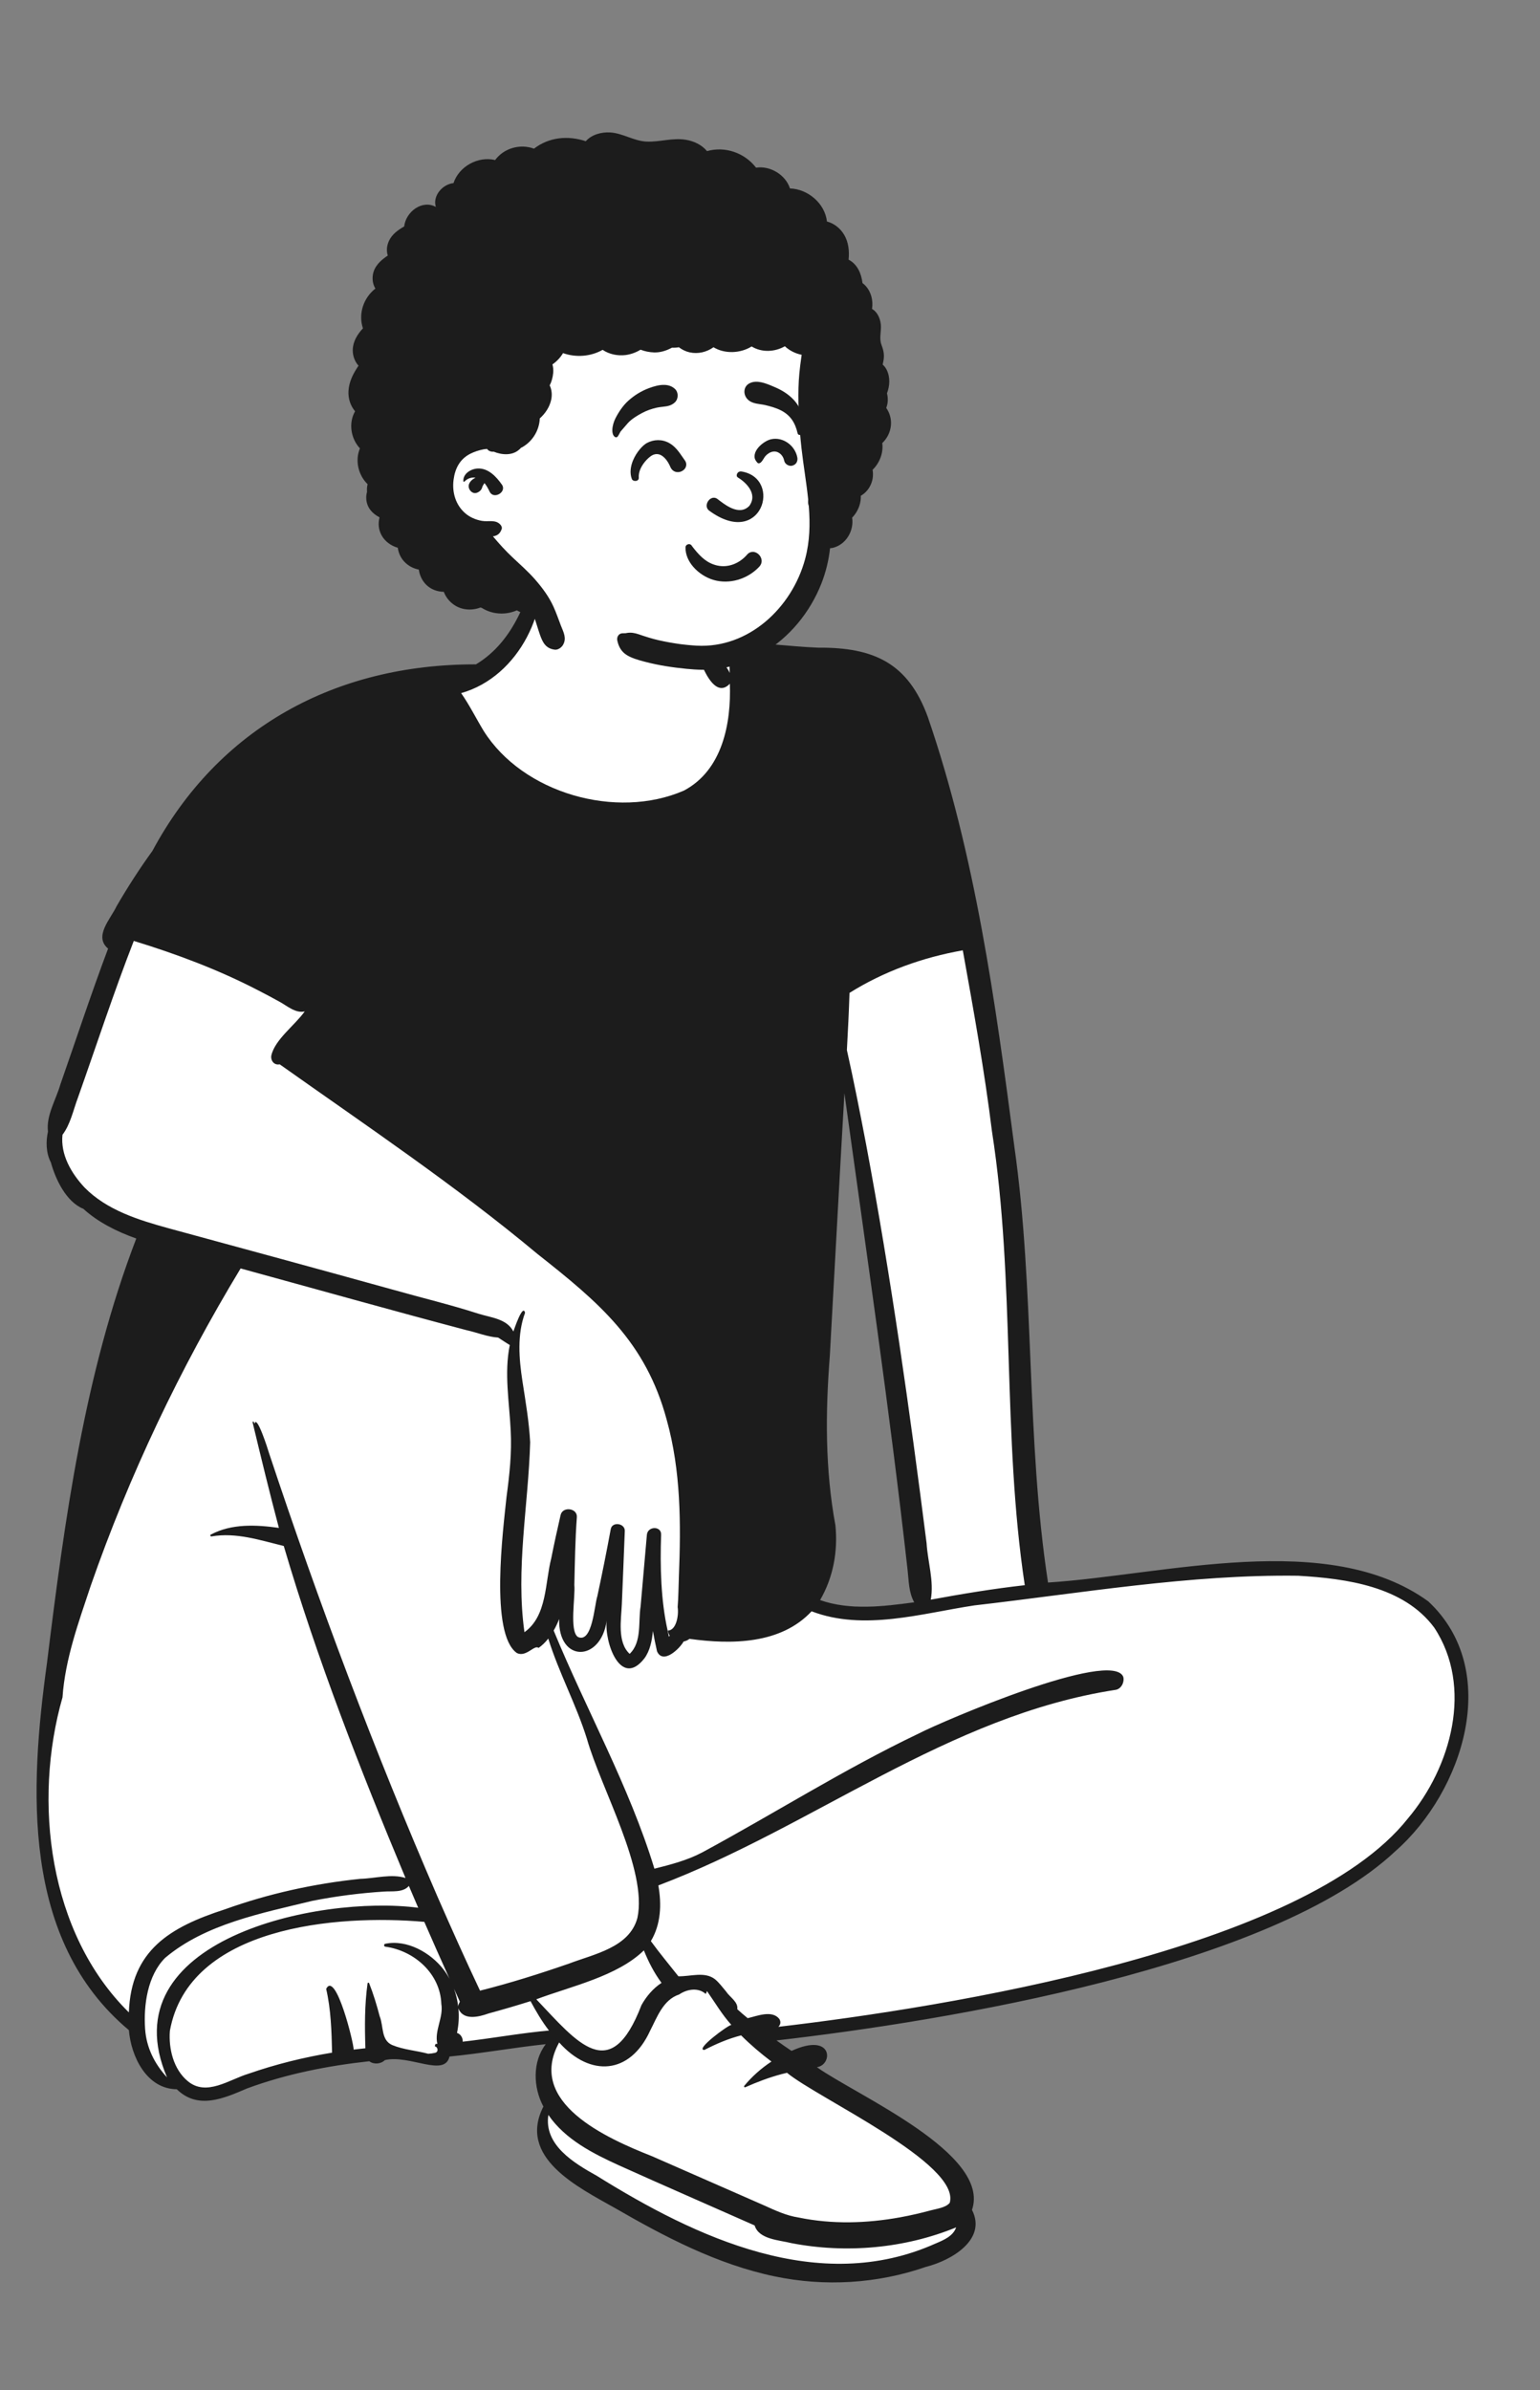 <svg width="145" height="225" viewBox="0 0 145 225" fill="none" xmlns="http://www.w3.org/2000/svg">
<rect x="0" y="0" width="145" height="225" fill="#808080" stroke="none"/>
<mask id="mask0_518_383" style="mask-type:alpha" maskUnits="userSpaceOnUse" x="0" y="0" width="145" height="225">
<rect width="144.991" height="224.607" fill="#D9D9D9"/>
</mask>
<g mask="url(#mask0_518_383)">
<path fill-rule="evenodd" clip-rule="evenodd" d="M78.049 143.101C78.28 145.507 77.807 147.804 76.68 149.747L76.314 150.379L77.012 150.622C78.281 151.065 79.693 151.28 81.328 151.28C83.011 151.28 84.76 151.046 86.166 150.859L87.066 150.739L86.624 149.959C86.269 149.333 86.203 148.573 86.133 147.77C86.114 147.554 86.095 147.33 86.07 147.109C84.737 135.238 83.054 123.212 81.425 111.581C80.996 108.521 80.553 105.356 80.124 102.243L78.891 102.291C78.559 108.053 78.237 113.912 77.926 119.579C77.789 122.07 77.652 124.562 77.514 127.054C77.022 133.353 77.192 138.453 78.049 143.101M78.552 214.289C76.741 214.289 74.927 214.101 73.159 213.73C67.629 212.573 62.605 209.842 58.329 207.374C58.111 207.25 57.89 207.127 57.662 207C55.989 206.066 53.906 204.905 52.6 203.488C51.168 201.933 50.922 200.384 51.825 198.612L51.967 198.332L51.818 198.055C50.883 196.32 50.953 194.173 51.987 192.835L52.857 191.71L51.427 191.861C49.986 192.014 48.533 192.22 47.128 192.42C45.569 192.642 43.957 192.871 42.37 193.025L41.928 193.067L41.827 193.491C41.77 193.727 41.701 193.87 41.211 193.87C40.786 193.87 40.215 193.746 39.611 193.615C38.862 193.452 38.012 193.268 37.192 193.268C36.832 193.268 36.508 193.302 36.201 193.373L36.023 193.414L35.896 193.543C35.815 193.626 35.676 193.678 35.535 193.678C35.428 193.678 35.329 193.648 35.263 193.596L35.063 193.44L34.809 193.468C30.383 193.952 26.566 194.803 23.142 196.067L23.126 196.073L23.052 196.105C21.814 196.638 20.533 197.189 19.367 197.189C18.515 197.189 17.823 196.9 17.189 196.279L17.01 196.104L16.757 196.101C14.193 196.078 13.022 193.097 12.86 191.099L12.839 190.848L12.644 190.684C8.176 186.946 5.538 181.811 4.579 174.987C3.706 168.772 4.377 162.218 5.147 156.627C6.93 142.138 8.79 129.149 13.517 116.83L13.738 116.254L13.149 116.043C11.108 115.312 9.547 114.439 8.379 113.376L8.298 113.302L8.196 113.26C6.522 112.574 5.702 110.042 5.49 109.283L5.473 109.222L5.444 109.165C5.102 108.512 5.023 107.603 5.228 106.672L5.25 106.571L5.237 106.469C5.127 105.585 5.493 104.66 5.881 103.681C6.058 103.234 6.241 102.772 6.375 102.312C6.835 100.996 7.294 99.657 7.738 98.362C8.735 95.456 9.766 92.452 10.865 89.529L11.015 89.129L10.684 88.854C10.119 88.384 10.308 87.83 11.122 86.506C11.315 86.193 11.497 85.897 11.635 85.606C12.679 83.807 13.798 82.08 14.962 80.473L14.986 80.44L15.005 80.404C20.975 69.288 31.565 63.166 44.823 63.166L45.093 63.166L45.243 63.077C47.728 61.587 49.502 59.031 50.666 55.262L50.703 55.142L50.689 55.017C50.649 54.67 50.605 54.215 50.62 53.773C50.658 52.653 51.098 51.655 51.827 51.032C53.211 49.852 55.311 49.753 57.343 49.753L57.635 49.754C60.234 49.761 62.068 50.211 63.409 51.169C64.966 52.283 65.827 54.081 66.04 56.666C66.104 57.439 66.102 58.24 66.1 59.015L66.1 59.232L66.126 59.317C66.312 59.932 66.531 60.522 66.776 61.072L67.028 61.638L67.6 61.383C67.97 61.218 68.439 61.133 69.035 61.123C69.206 61.119 69.374 61.118 69.543 61.118C70.925 61.118 72.404 61.243 73.835 61.365C74.912 61.457 76.027 61.552 77.106 61.594L77.12 61.594C77.12 61.594 77.269 61.593 77.336 61.593C79.958 61.593 81.859 62.005 83.317 62.887C84.888 63.838 86.018 65.363 86.872 67.687C91.453 81.011 93.336 95.362 94.997 108.023C95.939 114.645 96.226 121.433 96.503 127.997C96.796 134.926 97.098 142.09 98.169 149.094L98.254 149.647L98.823 149.611C101.326 149.45 104.031 149.103 106.895 148.735C111.246 148.177 115.746 147.6 120.096 147.6C126.177 147.6 130.788 148.794 134.19 151.247C136.562 153.476 137.789 156.492 137.739 159.974C137.667 164.893 135.058 170.332 131.09 173.83L131.075 173.843C126.06 178.567 116.905 182.664 103.865 186.021C91.874 189.107 79.471 190.785 73.145 191.51L71.579 191.689L72.85 192.605C73.365 192.976 73.834 193.303 74.285 193.604L74.576 193.797L74.895 193.652C75.804 193.236 76.381 193.149 76.706 193.149C76.994 193.149 77.341 193.211 77.36 193.508C77.373 193.703 77.234 193.992 76.941 194.028L75.385 194.222L76.655 195.125C77.504 195.729 78.77 196.456 80.237 197.299C85.034 200.054 92.284 204.219 91.037 207.877L90.956 208.117L91.072 208.343C91.407 208.998 91.435 209.606 91.159 210.202C90.567 211.478 88.715 212.447 87.142 212.841L87.115 212.848L87.089 212.857C84.353 213.807 81.48 214.289 78.552 214.289" fill="white"/>
<path fill-rule="evenodd" clip-rule="evenodd" d="M73.288 190.794C73.477 190.602 73.556 190.35 73.379 190.055C72.697 189.185 71.28 189.78 70.399 189.981C70.066 189.705 69.736 189.428 69.418 189.136C69.528 188.452 68.704 187.997 68.365 187.47C68.032 187.081 67.719 186.64 67.32 186.314C66.348 185.558 65.001 186.07 63.873 186.035C63.004 184.933 62.11 183.866 61.283 182.728C62.236 181.132 62.303 179.262 61.987 177.484C76.597 171.956 89.244 161.491 105.046 159.073C105.59 158.982 105.894 158.324 105.759 157.841C104.657 155.218 88.817 161.985 86.449 163.211C79.465 166.545 72.924 170.7 66.137 174.367C64.721 175.117 63.164 175.52 61.617 175.909C59.239 168.128 55.216 160.994 52.131 153.492C52.332 153.146 52.502 152.782 52.647 152.409C52.544 156.535 56.569 156.477 57.125 152.563C56.896 154.604 58.443 158.973 60.677 156.106C61.201 155.386 61.387 154.464 61.475 153.533C61.59 154.176 61.72 154.817 61.865 155.455C62.438 156.719 64.003 155.182 64.367 154.522C64.577 154.485 64.773 154.389 64.917 154.273C68.866 154.82 73.518 154.788 76.416 151.68C81.331 153.56 86.771 151.875 91.742 151.125C101.858 149.965 112.014 148.198 122.221 148.333C126.778 148.596 132.154 149.33 135.036 153.207C138.734 158.795 136.644 166.342 132.565 171.179C122.754 183.564 89.077 188.949 73.288 190.794M73.563 195.255C73.742 195.207 73.922 195.163 74.101 195.122C76.964 197.499 90.451 203.671 89.425 207.358C89.063 207.817 88.195 207.921 87.646 208.069C86.691 208.327 85.726 208.55 84.752 208.727C81.603 209.298 78.341 209.397 75.197 208.746C74.04 208.571 72.995 208.079 71.942 207.603C68.537 206.109 64.786 204.46 61.398 202.978C57.093 201.277 49.542 197.924 52.648 192.266C55.59 195.565 59.325 195.277 61.206 191.176C61.855 189.931 62.421 188.253 63.944 187.75C64.748 187.208 65.776 187.096 66.448 187.699C66.496 187.624 66.54 187.519 66.563 187.425C67.32 188.5 67.973 189.631 68.861 190.613C68.556 190.629 65.385 192.97 66.32 192.971C67.447 192.393 68.565 191.911 69.781 191.599C70.662 192.483 71.632 193.305 72.636 194.064C71.66 194.707 70.784 195.493 70.08 196.346C70.019 196.421 70.093 196.519 70.184 196.478C71.278 195.992 72.403 195.565 73.563 195.255M88.08 211.197C77.126 216.103 65.53 210.64 56.189 204.817C54.033 203.617 51.197 201.915 51.633 199.09C53.221 201.406 55.839 202.725 58.351 203.868C62.572 205.77 66.821 207.612 71.053 209.491C71.453 210.813 73.364 210.863 74.519 211.157C79.661 212.151 85.188 211.657 90.026 209.674C89.746 210.501 88.83 210.881 88.08 211.197M44.377 192.096C44.106 192.131 43.836 192.162 43.565 192.193C43.593 191.836 43.377 191.478 43.03 191.368C43.186 190.611 43.244 189.829 43.16 189.061C43.612 190.227 45.073 189.872 46.001 189.537C47.326 189.177 48.644 188.791 49.953 188.379C50.47 189.336 51.018 190.278 51.69 191.145C49.242 191.362 46.816 191.793 44.377 192.096M43.3 188.43C43.234 188.567 43.141 188.712 43.139 188.876C43.073 188.309 42.944 187.749 42.748 187.212C42.932 187.618 43.116 188.024 43.3 188.43M41.754 185.389C40.55 183.824 38.323 182.544 36.265 182.98C36.133 183.009 36.13 183.221 36.265 183.247C39.03 183.622 41.458 185.808 41.553 188.635C41.772 189.914 40.879 191.17 41.18 192.398C41.12 192.402 41.06 192.405 41.001 192.409C40.979 192.491 40.959 192.564 40.934 192.628C41.232 192.678 41.32 193.157 40.968 193.242C40.759 193.292 40.541 193.319 40.319 193.33C39.192 193.027 38.003 192.957 36.925 192.508C35.859 192.039 36.126 190.719 35.75 189.804C35.474 188.75 35.157 187.7 34.757 186.689C34.728 186.608 34.618 186.626 34.608 186.708C34.326 188.726 34.336 190.778 34.404 192.813C34.034 192.85 33.666 192.892 33.297 192.937C33.321 192.369 31.611 185.447 30.71 187.223C31.164 189.176 31.219 191.217 31.267 193.226C28.593 193.666 25.957 194.32 23.393 195.211C21.586 195.757 19.438 197.372 17.683 195.912C16.325 194.792 15.867 192.838 15.995 191.175C17.762 181.337 31.715 180.188 39.951 180.915C40.729 182.705 41.522 184.488 42.324 186.268C42.158 185.961 41.968 185.667 41.754 185.389M13.662 190.983C13.511 188.749 13.888 185.968 15.548 184.303C19.348 181.101 24.668 180.093 29.416 178.934C31.628 178.498 33.87 178.209 36.121 178.065C36.919 178.002 37.934 178.183 38.498 177.531C38.788 178.217 39.082 178.902 39.377 179.587C29.924 178.352 10.203 182.642 15.726 195.552C14.556 194.289 13.781 192.751 13.662 190.983M60.624 183.598C61.059 184.682 61.591 185.714 62.286 186.657C61.496 187.173 60.851 187.935 60.397 188.753C57.484 196.352 54.368 192.282 50.497 188.204C53.773 186.972 58.112 186.048 60.624 183.598M12.133 189.437C4.557 181.976 3.087 169.547 5.886 159.777C6.135 156.154 7.405 152.701 8.544 149.271C12.169 138.866 16.936 128.855 22.655 119.404C29.749 121.347 36.83 123.341 43.941 125.22C44.92 125.432 45.901 125.851 46.906 125.912C47.266 126.14 47.626 126.392 48 126.613C47.456 129.272 47.958 131.987 48.085 134.663C48.2 136.769 47.972 138.831 47.692 140.915C47.379 143.947 46.091 153.807 48.672 155.612C49.547 156.033 50.33 154.786 50.707 155.129C51.047 154.893 51.364 154.585 51.622 154.246C52.619 157.461 54.248 160.442 55.254 163.659C56.593 168.387 60.99 176.04 60.014 180.55C59.258 183.335 55.955 183.935 53.57 184.845C50.815 185.801 48.029 186.679 45.197 187.391C43.815 184.466 42.494 181.513 41.197 178.55C35.272 164.877 30.023 150.919 25.333 136.794C25.245 136.481 24.167 133.084 23.97 134.031C23.953 133.934 23.83 133.682 23.784 133.898C24.579 137.214 25.386 140.53 26.259 143.828C24.114 143.529 21.808 143.412 19.846 144.46C19.744 144.514 19.819 144.647 19.919 144.63C22.243 144.229 24.485 144.988 26.718 145.532C29.853 156.173 33.898 166.544 38.181 176.785C36.856 176.364 35.319 176.829 33.937 176.863C29.583 177.311 25.28 178.261 21.167 179.738C15.997 181.409 12.342 183.588 12.133 189.437M7.962 111.788C6.689 110.422 5.689 108.677 5.883 106.825C6.647 105.809 6.9 104.483 7.345 103.308C9.086 98.391 10.702 93.437 12.597 88.573C16.627 89.809 20.591 91.291 24.331 93.238C25.019 93.588 25.7 93.952 26.373 94.328C27.077 94.722 27.846 95.405 28.691 95.21C27.767 96.513 25.865 97.87 25.544 99.376C25.475 99.853 25.814 100.296 26.334 100.189C34.484 105.961 42.901 111.611 50.604 118.04C56.373 122.593 60.802 126.286 62.78 133.674C64.114 138.46 64.118 143.462 63.922 148.382C63.883 149.339 63.883 150.318 63.805 151.281C63.921 152.001 63.701 153.467 62.889 153.494C62.907 153.668 62.965 153.829 63.057 153.971C63.031 154.006 63.004 154.038 62.977 154.072C62.936 153.875 62.897 153.679 62.86 153.482C62.227 150.69 62.143 147.451 62.248 144.478C62.292 143.626 60.982 143.646 60.908 144.478C60.711 146.726 60.514 148.973 60.316 151.219C60.08 152.675 60.453 154.579 59.285 155.686C58.098 154.592 58.491 152.435 58.549 151.024C58.642 148.722 58.742 146.421 58.828 144.119C58.855 143.39 57.643 143.202 57.505 143.944C57.116 146.058 56.694 148.166 56.241 150.268C55.967 151.081 55.779 154.727 54.411 154.094C53.596 153.539 54.184 150.286 54.077 149.208C54.127 147.076 54.157 144.946 54.314 142.818C54.378 141.96 52.976 141.778 52.784 142.616C52.472 143.972 52.174 145.329 51.903 146.694C51.309 148.996 51.525 152.117 49.38 153.647C48.54 147.667 49.749 141.729 49.918 135.77C49.817 133.84 49.484 131.928 49.191 130.021C48.867 127.912 48.678 125.616 49.437 123.582C49.229 122.67 48.413 125.135 48.337 125.34C47.722 124.132 46.225 124.039 45.041 123.663C42.41 122.814 39.715 122.173 37.053 121.419C29.992 119.463 22.924 117.539 15.854 115.618C13.029 114.839 10.056 113.917 7.962 111.788M78.661 143.596C77.686 138.331 77.713 132.997 78.13 127.674C78.587 119.42 79.031 111.163 79.507 102.91C81.57 117.848 83.769 132.769 85.451 147.755C85.571 148.798 85.552 149.902 86.08 150.832C83.163 151.222 80.053 151.615 77.216 150.625C78.461 148.48 78.9 146.037 78.661 143.596M93.401 106.515C95.607 120.673 94.349 135.079 96.488 149.221C93.52 149.553 90.575 150.044 87.638 150.584C87.959 148.837 87.35 147.033 87.244 145.274C85.649 132.726 83.888 120.186 81.554 107.747C80.982 104.771 80.403 101.806 79.74 98.846C79.84 97.053 79.928 95.26 79.986 93.466C83.225 91.436 86.877 90.123 90.653 89.46C91.674 95.129 92.694 100.795 93.401 106.515M67.869 62.025C67.74 61.804 67.617 61.579 67.499 61.351C67.898 61.366 68.287 61.38 68.679 61.445C68.662 62.075 68.697 62.71 68.704 63.346C68.507 62.881 68.123 62.457 67.869 62.025M134.484 150.748C125.063 143.918 109.59 148.27 98.676 148.972C96.596 135.37 97.445 121.545 95.506 107.921C93.72 94.31 91.836 80.509 87.351 67.468C85.499 62.425 82.297 60.928 77.024 60.968C74.349 60.864 71.519 60.437 68.919 60.498C68.348 60.507 67.752 60.582 67.238 60.811C66.515 59.186 66.122 57.441 65.924 55.683C65.911 55.571 65.769 55.551 65.727 55.657C65.115 57.188 65.05 58.859 65.382 60.462C65.623 61.611 67.056 66.13 68.72 64.362C68.853 68.07 68.035 72.499 64.392 74.423C58.025 77.191 49.224 74.671 45.536 68.797C44.823 67.623 44.209 66.374 43.419 65.247C48.918 63.694 52.005 57.125 50.71 52.123C49.909 56.013 48.449 60.361 44.814 62.54C31.576 62.511 20.57 68.522 14.351 80.1C13.134 81.781 12.009 83.528 10.978 85.305C10.423 86.495 8.798 88.148 10.177 89.297C8.584 93.536 7.171 97.833 5.677 102.106C5.267 103.529 4.329 105.022 4.516 106.519C4.313 107.441 4.323 108.532 4.787 109.418C5.227 110.999 6.214 113.126 7.852 113.796C9.241 115.061 10.998 115.933 12.831 116.589C7.944 129.324 6.083 143.058 4.427 156.513C2.804 168.284 1.966 182.602 12.136 191.109C12.333 193.543 13.781 196.645 16.645 196.671C18.629 198.613 21.046 197.547 23.254 196.598C26.98 195.222 30.888 194.459 34.772 194.034C35.188 194.359 35.865 194.305 36.236 193.927C38.589 193.386 41.849 195.575 42.324 193.592C45.357 193.298 48.357 192.749 51.387 192.428C50.111 194.08 50.203 196.516 51.164 198.3C48.715 203.104 54.42 205.886 57.909 207.857C62.619 210.576 67.537 213.156 72.924 214.283C77.659 215.277 82.62 214.976 87.189 213.389C89.591 212.787 92.944 210.812 91.519 208.029C93.325 202.733 80.643 197.245 76.913 194.593C78.437 194.403 78.493 191.248 74.527 193.061C74.048 192.741 73.577 192.412 73.111 192.076C89.152 190.238 119.788 185.18 131.398 174.247C137.776 168.626 141.456 157.255 134.484 150.748" fill="#1C1C1C"/>
<path fill-rule="evenodd" clip-rule="evenodd" d="M55.876 19.983C71.185 19.232 78.093 29.98 78.54 34.781C78.85 38.114 76.876 41.955 76.876 44.932C76.876 46.453 78.742 49.716 77.873 51.931C75.939 56.862 71.845 62.335 66.627 62.335C61.409 62.335 54.618 63.774 48.853 55.542C48.312 54.769 41.47 50.38 40.805 46.208C39.149 35.818 44.952 20.518 55.876 19.983Z" fill="white"/>
<path fill-rule="evenodd" clip-rule="evenodd" d="M55.154 13.294C55.702 12.669 56.626 12.419 57.447 12.468C58.64 12.538 59.677 13.273 60.864 13.327C62.108 13.384 63.309 12.954 64.557 13.154C65.321 13.277 66.079 13.63 66.569 14.226C68.265 13.742 70.108 14.383 71.188 15.784C72.522 15.578 73.972 16.458 74.38 17.739C76.074 17.794 77.673 19.15 77.862 20.85C78.538 21.029 79.126 21.494 79.487 22.109C79.906 22.823 79.976 23.64 79.9 24.444C80.697 24.85 81.102 25.722 81.208 26.645C81.936 27.187 82.252 28.16 82.104 29.08C82.661 29.393 82.949 30.122 82.946 30.773C82.943 31.38 82.782 31.918 83.009 32.504C83.211 33.026 83.284 33.462 83.173 34.008L83.161 34.062C83.142 34.151 83.125 34.236 83.11 34.321C83.261 34.452 83.389 34.618 83.484 34.81C83.834 35.513 83.782 36.315 83.515 37.028C83.632 37.482 83.617 37.962 83.445 38.398C83.767 38.862 83.937 39.431 83.887 40.021C83.832 40.682 83.529 41.273 83.07 41.711C83.192 42.614 82.824 43.589 82.159 44.224C82.253 44.765 82.172 45.331 81.875 45.843C81.664 46.208 81.379 46.48 81.051 46.67C81.062 46.971 81.021 47.279 80.921 47.588C80.781 48.017 80.544 48.412 80.233 48.73C80.419 49.914 79.708 51.228 78.456 51.561C78.351 51.589 78.251 51.601 78.155 51.603C78.03 52.742 77.759 53.865 77.338 54.932C76.27 57.648 74.327 60.023 71.792 61.505C70.539 62.237 69.131 62.739 67.694 62.948C66.659 63.099 65.665 63.062 64.626 62.959C63.323 62.829 62.014 62.635 60.748 62.301L60.544 62.247C60.019 62.106 59.465 61.944 59.011 61.662C58.502 61.346 58.237 60.858 58.12 60.284C58.054 59.965 58.257 59.621 58.608 59.614L58.631 59.614C58.708 59.616 58.784 59.613 58.861 59.608L58.919 59.604H58.922C58.926 59.603 58.928 59.603 58.932 59.603C58.966 59.598 58.999 59.588 59.033 59.583C59.419 59.519 59.756 59.583 60.119 59.703L60.164 59.718C60.774 59.928 61.379 60.122 62.009 60.266C62.661 60.414 63.32 60.532 63.982 60.625L64.047 60.633L64.068 60.636L64.078 60.637V60.637C64.08 60.637 64.082 60.637 64.084 60.638L64.279 60.662V60.662C64.433 60.68 64.586 60.696 64.739 60.712C65.022 60.74 65.305 60.763 65.588 60.779C70.469 61.053 74.569 57.22 75.806 52.626C76.255 50.963 76.284 49.304 76.152 47.644C76.109 47.523 76.084 47.389 76.085 47.242C76.085 47.166 76.089 47.09 76.094 47.014C75.93 45.408 75.644 43.802 75.465 42.19C75.256 40.308 75.14 38.415 75.182 36.52C75.203 35.584 75.303 34.658 75.435 33.731L75.482 33.398V33.398C74.889 33.283 74.337 33.002 73.898 32.596C72.945 33.145 71.711 33.194 70.77 32.614C69.715 33.273 68.242 33.333 67.18 32.688C66.538 33.145 65.73 33.343 64.936 33.169C64.579 33.091 64.224 32.922 63.92 32.689C63.703 32.727 63.483 32.742 63.264 32.73L63.219 32.756V32.756C62.715 33.02 62.157 33.195 61.582 33.175C61.157 33.161 60.719 33.077 60.313 32.919C59.88 33.18 59.405 33.358 58.898 33.422C58.157 33.515 57.357 33.352 56.741 32.932C55.614 33.572 54.229 33.671 53.013 33.241C52.764 33.661 52.42 34.024 52.016 34.303C52.089 34.561 52.112 34.837 52.087 35.101C52.046 35.537 51.937 35.927 51.757 36.278C51.946 36.669 52.003 37.15 51.897 37.633C51.747 38.321 51.345 38.92 50.825 39.386C50.779 40.485 50.175 41.515 49.192 42.087C49.142 42.116 49.093 42.139 49.043 42.16C49 42.22 48.948 42.272 48.889 42.316C48.264 42.892 47.274 42.846 46.49 42.52C46.475 42.521 46.46 42.523 46.445 42.523C46.165 42.53 45.974 42.421 45.861 42.261C45.747 42.267 45.634 42.279 45.52 42.3C45.103 42.378 44.647 42.527 44.27 42.72C43.292 43.222 42.84 44.108 42.705 45.174C42.557 46.336 42.892 47.52 43.795 48.307C44.233 48.69 44.793 48.929 45.363 49.03C45.992 49.142 46.665 48.867 47.13 49.406C47.222 49.513 47.286 49.662 47.236 49.806C47.078 50.255 46.819 50.427 46.413 50.489C46.999 51.184 47.601 51.854 48.268 52.478C48.989 53.154 49.734 53.808 50.385 54.553C51.073 55.342 51.694 56.178 52.125 57.135C52.372 57.685 52.57 58.252 52.783 58.815L52.821 58.913C53.059 59.511 53.375 60.088 53.009 60.712C52.864 60.958 52.534 61.196 52.231 61.157C51.378 61.048 51.092 60.473 50.829 59.723C50.631 59.157 50.48 58.575 50.267 58.014C50.227 57.91 50.184 57.807 50.138 57.705C49.646 57.842 49.105 57.733 48.666 57.454C48.196 57.661 47.676 57.764 47.174 57.756C46.502 57.744 45.888 57.558 45.36 57.222C45.318 57.211 45.276 57.2 45.234 57.188C44.431 57.495 43.49 57.44 42.762 56.943C42.291 56.621 41.969 56.191 41.786 55.712C41.178 55.701 40.576 55.486 40.14 55.055C39.739 54.66 39.505 54.15 39.436 53.62C38.912 53.517 38.421 53.264 38.036 52.839C37.714 52.484 37.519 52.031 37.453 51.562C36.815 51.38 36.24 50.965 35.925 50.386C35.633 49.846 35.591 49.262 35.734 48.73L35.697 48.676V48.676C35.04 48.334 34.538 47.772 34.487 46.97C34.472 46.742 34.497 46.514 34.559 46.297C34.536 46.056 34.551 45.814 34.614 45.581C33.73 44.723 33.41 43.347 33.89 42.209C33.026 41.282 32.798 39.816 33.432 38.717C32.997 38.193 32.774 37.525 32.811 36.812C32.858 35.922 33.267 35.144 33.757 34.424C33.393 34.023 33.199 33.464 33.214 32.924C33.234 32.142 33.651 31.468 34.173 30.91C33.717 29.532 34.227 28.038 35.345 27.165C35.118 26.794 35.035 26.334 35.108 25.867C35.237 25.052 35.851 24.497 36.512 24.058C36.374 23.609 36.41 23.125 36.63 22.66C36.924 22.041 37.479 21.648 38.057 21.316C38.207 19.942 39.746 18.769 41.037 19.478C40.717 18.455 41.639 17.352 42.7 17.235C43.219 15.665 45.01 14.677 46.62 15.066C47.443 13.944 48.975 13.512 50.276 13.994C51.706 12.901 53.481 12.739 55.154 13.294ZM44.966 44.104C45.971 44.05 46.725 44.867 47.254 45.616C47.751 46.318 46.476 47.059 46.104 46.286C45.971 46.01 45.82 45.718 45.617 45.476C45.583 45.523 45.552 45.573 45.522 45.623L45.492 45.674C45.47 45.712 45.447 45.75 45.428 45.789C45.43 45.796 45.399 45.889 45.398 45.893C45.316 46.144 45.135 46.305 44.888 46.391C44.57 46.502 44.269 46.264 44.167 45.983C44.005 45.536 44.382 45.147 44.775 44.969C44.389 44.907 44.01 45.038 43.731 45.334C43.693 45.375 43.628 45.342 43.626 45.291C43.593 44.589 44.33 44.138 44.966 44.104Z" fill="#1C1C1C"/>
<path fill-rule="evenodd" clip-rule="evenodd" d="M69.475 54.578C68.731 54.793 67.933 54.812 67.174 54.59C66.486 54.389 65.78 53.946 65.274 53.359C64.824 52.839 64.533 52.206 64.544 51.53C64.545 51.453 64.573 51.389 64.616 51.339C64.661 51.285 64.725 51.248 64.794 51.232C64.865 51.215 64.939 51.221 65.002 51.25C65.06 51.276 65.109 51.32 65.14 51.385C65.218 51.487 65.295 51.587 65.373 51.685C65.999 52.455 66.605 53.031 67.545 53.237C68.056 53.349 68.565 53.3 69.033 53.129C69.534 52.946 69.986 52.624 70.341 52.212C70.501 52.026 70.691 51.95 70.876 51.949C71.085 51.947 71.293 52.045 71.449 52.2C71.602 52.352 71.705 52.56 71.714 52.777C71.722 52.967 71.66 53.166 71.494 53.344C70.948 53.928 70.241 54.357 69.475 54.578ZM69.452 44.93C70.215 45.392 71.377 46.47 70.557 47.616C69.591 48.627 68.2 47.468 67.515 46.944C66.88 46.538 66.166 47.583 66.755 48.057C71.707 51.712 73.716 45.051 69.838 44.386C69.411 44.313 69.253 44.787 69.452 44.93ZM62.318 42.896C62.072 42.739 61.784 42.686 61.465 42.831C61.215 42.944 60.777 43.322 60.472 43.818C60.263 44.157 60.115 44.556 60.146 44.971C60.153 45.067 60.118 45.138 60.061 45.191C60.017 45.232 59.953 45.263 59.877 45.272C59.813 45.28 59.741 45.273 59.683 45.255C59.572 45.22 59.514 45.148 59.491 45.09C59.278 44.525 59.37 43.894 59.609 43.325C59.932 42.557 60.518 41.913 60.902 41.706C61.56 41.351 62.335 41.335 62.993 41.696C63.553 42.004 63.904 42.501 64.252 43.008C64.326 43.115 64.4 43.222 64.476 43.328C64.628 43.538 64.643 43.747 64.584 43.926C64.519 44.124 64.353 44.291 64.144 44.379C63.952 44.46 63.728 44.471 63.531 44.388C63.363 44.318 63.21 44.181 63.113 43.948C62.95 43.557 62.678 43.125 62.318 42.896V42.896ZM74.768 43.766C74.6 43.854 74.469 43.88 74.282 43.824C74.179 43.793 74.078 43.734 73.998 43.655C73.919 43.576 73.862 43.478 73.84 43.37C73.785 43.101 73.638 42.85 73.428 42.687C73.249 42.547 73.023 42.473 72.772 42.514C72.501 42.56 72.243 42.733 72.066 42.937C72.007 43.005 71.96 43.083 71.913 43.16C71.826 43.304 71.741 43.438 71.62 43.544C71.574 43.584 71.505 43.612 71.438 43.612C71.411 43.612 71.384 43.607 71.357 43.599C71.088 43.33 71.036 43.125 71.045 42.922C71.054 42.709 71.138 42.494 71.274 42.293C71.593 41.821 72.198 41.435 72.607 41.347C73.167 41.227 73.722 41.371 74.168 41.683C74.626 42.003 74.966 42.501 75.072 43.062C75.098 43.197 75.087 43.343 75.035 43.47C74.985 43.593 74.897 43.699 74.768 43.766ZM63.552 37.868C63.216 38.194 62.819 38.245 62.416 38.29C62.193 38.315 62.015 38.336 61.839 38.375C61.357 38.483 60.88 38.647 60.445 38.883C59.99 39.129 59.494 39.426 59.138 39.806C59.053 39.897 58.973 39.992 58.893 40.087C58.82 40.174 58.75 40.257 58.676 40.338C58.591 40.431 58.51 40.528 58.429 40.624C58.38 40.706 58.37 40.726 58.36 40.747C58.345 40.778 58.327 40.813 58.307 40.851C58.28 40.903 58.248 40.959 58.214 41.011C58.158 41.104 58.128 41.13 58.102 41.142C58.059 41.161 58.018 41.17 57.979 41.165C57.942 41.16 57.907 41.142 57.872 41.113C57.7 40.968 57.649 40.73 57.654 40.477C57.662 40.093 57.804 39.667 57.935 39.406C58.239 38.799 58.662 38.167 59.169 37.714C59.749 37.197 60.383 36.805 61.111 36.535C61.563 36.367 62.087 36.213 62.58 36.233C62.935 36.247 63.273 36.352 63.553 36.615C63.725 36.776 63.807 37.005 63.807 37.234C63.807 37.468 63.722 37.703 63.552 37.868ZM75.451 40.856C75.429 40.891 75.4 40.915 75.367 40.929C75.332 40.944 75.294 40.949 75.257 40.943C75.22 40.937 75.185 40.92 75.158 40.894C75.131 40.87 75.111 40.838 75.102 40.798C74.879 39.822 74.446 39.095 73.522 38.627C73.067 38.396 72.544 38.25 72.05 38.133C71.906 38.099 71.754 38.077 71.601 38.055C71.121 37.985 70.638 37.905 70.326 37.519C70.137 37.286 70.058 36.988 70.103 36.716C70.145 36.459 70.295 36.224 70.569 36.083C71.249 35.733 72.094 36.077 72.78 36.37C72.831 36.391 72.881 36.413 72.93 36.433C73.602 36.716 74.214 37.089 74.718 37.623C75.117 38.046 75.487 38.672 75.636 39.316C75.76 39.851 75.731 40.398 75.451 40.856Z" fill="#1C1C1C"/>
</g>
</svg>
